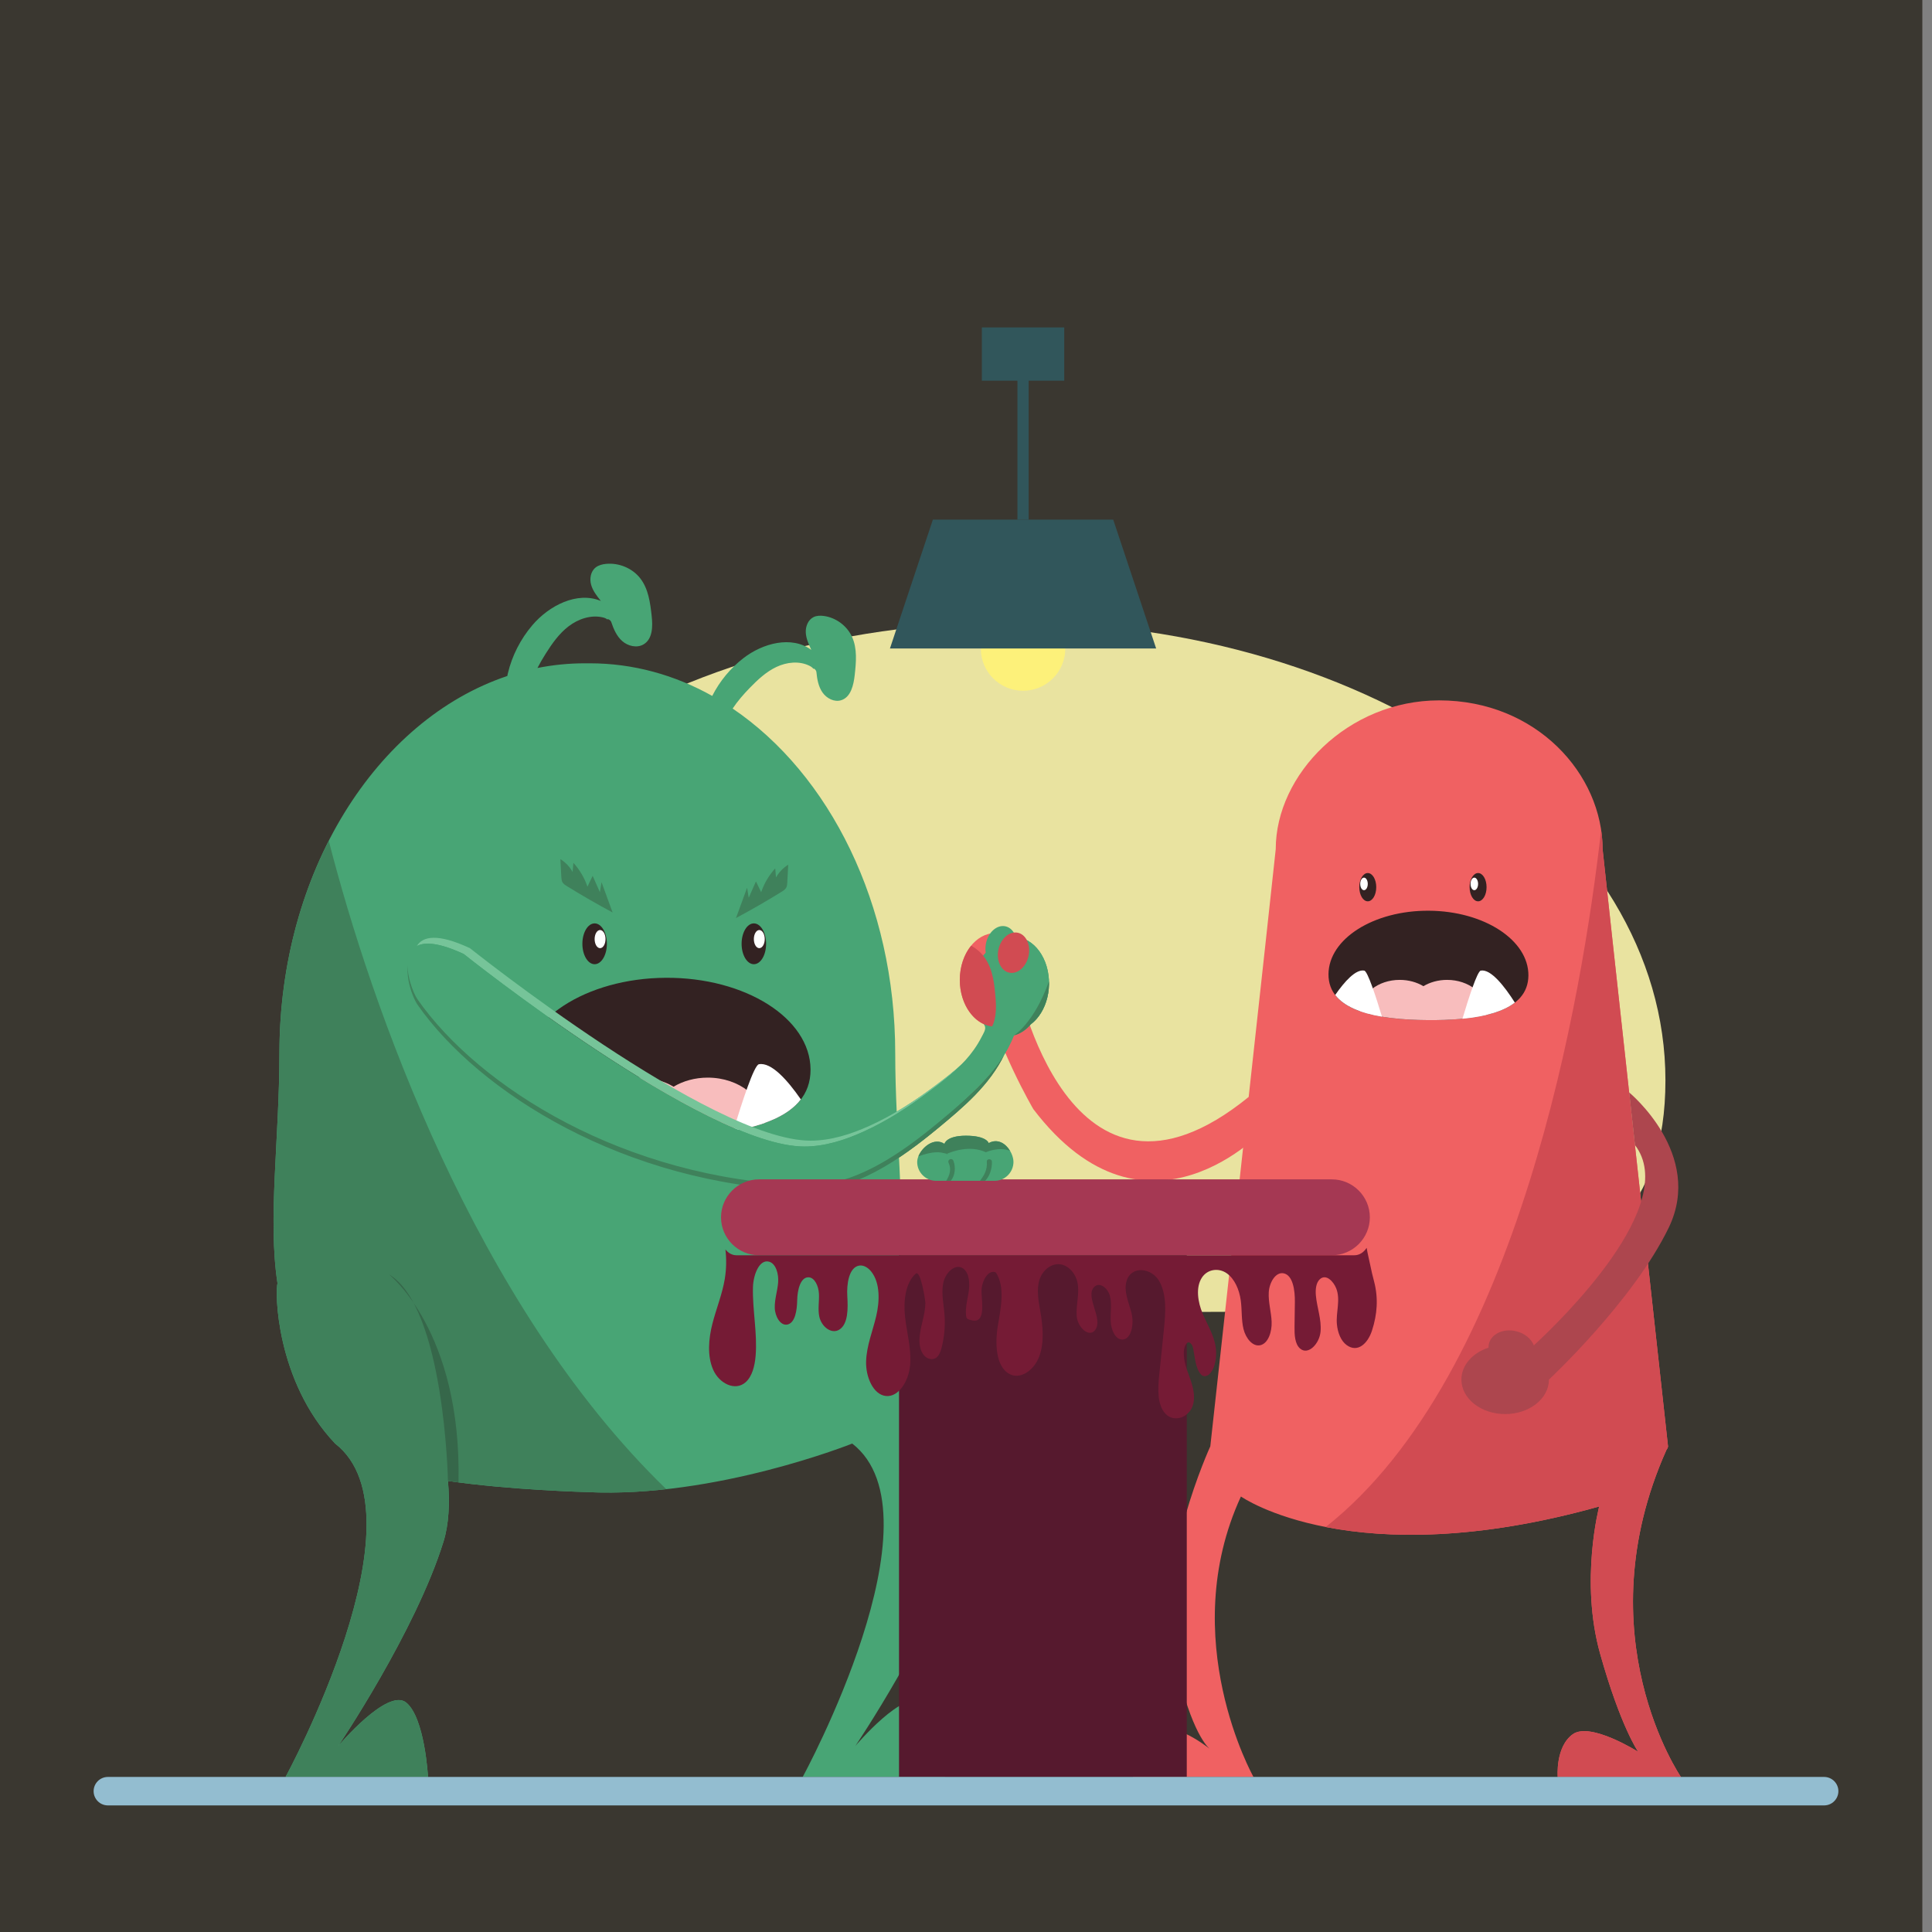 <?xml version="1.0" encoding="iso-8859-1"?>
<!-- Generator: Adobe Illustrator 21.1.0, SVG Export Plug-In . SVG Version: 6.00 Build 0)  -->
<svg version="1.1" id="Layer_1" xmlns="http://www.w3.org/2000/svg" xmlns:xlink="http://www.w3.org/1999/xlink" x="0px" y="0px"
	 viewBox="0 0 200 200" style="enable-background:new 0 0 200 200;" xml:space="preserve">
<rect x="0" y="0" width="200" height="200" fill="#808080" stroke="none"/>
<rect x="-4" y="-10" style="fill:#3A3730;" width="203" height="210"/>
<path id="XMLID_349_" style="fill:#E9E3A0;" d="M172.405,111.837c0,26.201-27.436,23.923-64.711,23.923s-70.275,2.277-70.275-23.923
	s30.218-47.44,67.493-47.44S172.405,85.636,172.405,111.837z"/>
<g id="XMLID_309_">
	<g id="XMLID_320_">
		<path id="XMLID_335_" style="fill:#F06162;" d="M172.504,150.106c0.118-0.164,0.169-0.294,0.169-0.381
			c0,0-6.773-61.596-6.773-61.821c0-7.738-6.838-15.402-16.918-15.402c-9.441,0-16.918,7.663-16.918,15.402
			c0,0.225-6.773,61.821-6.773,61.821s-5.681,12.36-3.859,21.21c1.605,7.793,3.376,9.733,3.776,10.085
			c-0.587-0.461-4.208-3.188-6.118-1.755c-2.082,1.562-1.822,4.685-1.822,4.685h12.494c0,0-8.069-14.337-1.301-29.033
			c0,0,11.579,8.182,37.087,1.035c0,0-2.02,7.696,0.098,15.244s3.94,10.151,3.94,10.151s-4.946-3.124-6.768-1.822
			c-1.822,1.301-1.562,4.425-1.562,4.425h12.754C174.011,183.949,163.926,169.314,172.504,150.106z"/>
		<path id="XMLID_321_" style="fill:#332222;" d="M158.22,100.98c-0.023,3.666-4.662,4.658-10.377,4.622
			c-5.715-0.036-10.341-1.085-10.318-4.751c0.023-3.666,4.674-6.609,10.389-6.574S158.243,97.314,158.22,100.98z"/>
		<ellipse id="XMLID_327_" style="fill:#332222;" cx="141.591" cy="91.84" rx="0.878" ry="1.464"/>
		<ellipse id="XMLID_331_" style="fill:#FFFFFF;" cx="141.201" cy="91.502" rx="0.39" ry="0.65"/>
		<ellipse id="XMLID_332_" style="fill:#332222;" cx="153.011" cy="91.84" rx="0.878" ry="1.464"/>
		<ellipse id="XMLID_334_" style="fill:#FFFFFF;" cx="152.621" cy="91.502" rx="0.39" ry="0.65"/>
		<path id="XMLID_336_" style="fill:#F8BDBD;" d="M153.889,104.691c0-1.797-1.829-3.254-4.086-3.254
			c-0.921,0-1.77,0.243-2.453,0.652c-0.683-0.409-1.533-0.652-2.453-0.652c-2.256,0-4.085,1.456-4.086,3.252
			c1.843,0.649,4.314,0.896,7.033,0.913c2.244,0.014,4.32-0.132,6.017-0.534C153.879,104.944,153.889,104.818,153.889,104.691z"/>
		<path id="XMLID_338_" style="fill:#FFFFFF;" d="M138.22,103c0.905,1.181,2.638,1.877,4.841,2.247
			c-0.619-2.055-1.482-4.704-1.832-4.769C140.345,100.313,139.19,101.601,138.22,103z"/>
		<path id="XMLID_348_" style="fill:#FFFFFF;" d="M156.819,103.789c-1.051-1.655-2.482-3.507-3.532-3.311
			c-0.363,0.068-1.274,2.903-1.896,4.984C153.689,105.24,155.606,104.732,156.819,103.789z"/>
		<path id="XMLID_333_" style="fill:#D14B52;" d="M172.504,150.106c0.118-0.164,0.169-0.294,0.169-0.381
			c0,0-6.773-61.596-6.773-61.821c0-0.666-0.052-1.331-0.151-1.991c-1.919,16.985-8.432,56.292-28.509,72.163
			c6.079,1.184,15.412,1.489,28.306-2.124c0,0-2.02,7.696,0.098,15.244s3.94,10.151,3.94,10.151s-4.946-3.124-6.768-1.822
			c-1.822,1.301-1.562,4.425-1.562,4.425h12.754C174.011,183.949,163.926,169.314,172.504,150.106z"/>
	</g>
	<path id="XMLID_226_" style="fill:#F06162;" d="M131.022,116.778c0,0-12.272,13.499-24.053-1.964c0,0-3.927-6.738-4.909-11.96
		l3.191-1.418c0,0,5.32,27.305,24.014,12.119L131.022,116.778z"/>
	<ellipse id="XMLID_210_" style="fill:#F06162;" cx="103.041" cy="101.437" rx="3.682" ry="4.844"/>
	<path id="XMLID_258_" style="fill:#AD464E;" d="M168.65,113.088l0.597,5.443c4.72,6.137-7.633,18.13-10.463,20.743
		c-0.262-0.678-0.952-1.259-1.852-1.47c-1.306-0.306-2.561,0.28-2.802,1.31c-0.031,0.131-0.043,0.263-0.04,0.395
		c-1.646,0.535-2.805,1.812-2.805,3.303c0,1.973,2.028,3.572,4.53,3.572c2.502,0,4.53-1.599,4.53-3.572
		c0,0,8.72-8.116,12.402-15.725C176.428,119.478,168.65,113.088,168.65,113.088z"/>
	<path id="XMLID_313_" style="fill:#3F815B;" d="M97.691,115.662c-3.765,3.108-8.659,6.603-13.784,6.427
		c-18.577-0.638-33.677-10.133-40.043-19.234c-0.472-0.675-1.255-2.722-0.981-4.187c-1.442,1.178-0.277,4.46,0.347,5.352
		c6.366,9.1,21.466,18.596,40.043,19.234c5.125,0.176,10.019-3.319,13.784-6.427c2.671-2.205,5.404-4.509,6.915-7.664
		C102.4,111.737,100.022,113.737,97.691,115.662z"/>
	<path id="XMLID_314_" style="fill:#48A575;" d="M105.008,96.989c-1.458-0.029-2.741,1.062-3.369,2.668l0,0
		c-0.247,0.633-0.393,1.345-0.408,2.101c-0.019,0.956,0.173,1.928,0.607,2.784c0.187,0.368,0.609,0.718,0.751,1.078
		c0.135,0.344-0.185,0.809-0.36,1.156c-0.115,0.227-0.24,0.444-0.369,0.657c0,0,0,0,0,0c-1.237,2.04-3.083,3.482-4.986,4.915
		c-2.153,1.62-4.439,3.105-6.901,4.213c-1.899,0.855-3.964,1.518-6.066,1.518c-10.309,0-35.262-19.927-35.262-19.927
		c-4.064-1.895-5.479-1.002-5.762,0.515l0,0c-0.274,1.465,0.509,3.512,0.981,4.187c6.366,9.1,21.466,18.596,40.043,19.234
		c5.125,0.176,10.019-3.319,13.784-6.427c2.331-1.924,4.709-3.924,6.281-6.499l0,0c0.267-0.436,0.51-0.889,0.726-1.361h0
		c0.169-0.368,0.322-0.748,0.455-1.141c0.935-0.093,1.778-0.645,2.396-1.487h0c0.625-0.851,1.019-1.999,1.045-3.268
		C108.646,99.231,107.041,97.03,105.008,96.989z"/>
	<path id="XMLID_315_" style="fill:#48A575;" d="M104.064,108.409L104.064,108.409c-0.216,0.472-0.459,0.925-0.726,1.361l0,0
		c-0.77,1.261-1.734,2.384-2.79,3.427c1.304-1.215,2.503-2.526,3.424-4.035l0,0c0.267-0.436,0.51-0.889,0.726-1.361h0
		c0.092-0.201,0.178-0.406,0.26-0.613c-0.144,0.037-0.29,0.065-0.439,0.08C104.386,107.661,104.233,108.04,104.064,108.409z"/>
	<g id="XMLID_304_">
		<g id="XMLID_259_">
			<g id="XMLID_271_">
				<path id="XMLID_273_" style="fill:#48A575;" d="M34.702,149.443c-0.004-0.003-0.008-0.005-0.011-0.009
					c-6.179-6.514-6.225-15.87-5.962-16.569c-1.03-6.677,0.196-14.91,0.196-23.817c0-18.759,10.015-34.529,23.59-39.069
					c0.019-0.096,0.04-0.192,0.062-0.287c0.431-1.811,1.304-3.526,2.527-4.965c1.726-2.031,4.632-3.539,7.096-2.518
					c-0.41-0.513-0.829-1.043-1.006-1.671c-0.177-0.628-0.054-1.387,0.474-1.799c0.298-0.233,0.685-0.329,1.064-0.367
					c1.344-0.132,2.73,0.451,3.54,1.488c0.852,1.091,1.038,2.531,1.189,3.9c0.119,1.073,0.111,2.399-0.852,2.953
					c-0.685,0.394-1.601,0.171-2.186-0.34c-0.584-0.511-0.901-1.247-1.144-1.975c-0.088-0.265-0.48-0.381-0.388-0.252
					c-0.137-0.132-0.333-0.199-0.524-0.242c-1.212-0.274-2.516,0.174-3.504,0.929c-0.988,0.755-1.71,1.786-2.367,2.826
					c-0.302,0.479-0.596,0.977-0.859,1.49c1.601-0.319,3.242-0.485,4.914-0.485c0.083,0,0.167,0.001,0.25,0.002
					c0.083-0.001,0.167-0.002,0.25-0.002c4.509,0,8.798,1.205,12.679,3.377c0.77-1.523,1.883-2.871,3.233-3.914
					c2.005-1.548,4.981-2.348,7.024-0.852c-0.269-0.573-0.542-1.165-0.573-1.797c-0.031-0.632,0.24-1.323,0.809-1.599
					c0.322-0.156,0.696-0.164,1.051-0.117c1.258,0.165,2.406,1.014,2.931,2.17c0.552,1.215,0.422,2.617,0.275,3.944
					c-0.115,1.041-0.399,2.293-1.397,2.609c-0.71,0.225-1.502-0.183-1.931-0.792c-0.429-0.609-0.565-1.373-0.636-2.114
					c-0.026-0.269-0.36-0.464-0.303-0.322c-0.098-0.154-0.263-0.26-0.429-0.342c-1.053-0.52-2.341-0.377-3.403,0.123
					c-1.063,0.501-1.939,1.32-2.757,2.162c-0.639,0.658-1.269,1.376-1.781,2.148c10.011,6.779,16.831,20.224,16.831,35.703
					c0,8.259,1.054,15.938,0.386,22.335c0,0,9.265,18.909,6.38,28.205c-2.885,9.296-10.899,21.156-10.899,21.156
					s5.129-6.09,7.052-4.488c1.923,1.603,2.244,7.693,2.244,7.693H83.093c0,0,14.745-27.041,5.129-34.516
					c0,0-14.133,5.667-27.421,5.026c0,0-8.122-0.214-14.428-1.158c0.198,2.319,0.096,4.484-0.463,6.287
					c-2.885,9.296-10.899,21.156-10.899,21.156s5.129-6.09,7.052-4.488c1.923,1.603,2.244,7.693,2.244,7.693H29.561
					C29.561,183.949,44.293,156.933,34.702,149.443z"/>
				<path id="XMLID_274_" style="fill:#48A575;" d="M84.215,69.253c0.012,0.02,0.024,0.04,0.034,0.061
					C84.231,69.289,84.221,69.269,84.215,69.253z"/>
				<path id="XMLID_286_" style="fill:#48A575;" d="M62.891,64.145c0.017,0.017,0.034,0.034,0.049,0.053
					C62.916,64.177,62.901,64.16,62.891,64.145z"/>
			</g>
			<path id="XMLID_257_" style="fill:#3F815B;" d="M28.926,109.048c0-8.121,1.878-15.682,5.108-22.014
				c4.324,16.884,15.102,47.924,34.938,67.125c-2.673,0.297-5.44,0.432-8.172,0.301c0,0-8.122-0.214-14.428-1.158
				c0.198,2.319,0.096,4.484-0.463,6.287c-2.885,9.296-10.899,21.156-10.899,21.156s5.129-6.09,7.052-4.488
				c1.923,1.603,2.244,7.693,2.244,7.693H29.561c0,0,14.732-27.016,5.141-34.507c-0.004-0.003-0.008-0.005-0.011-0.009
				c-6.179-6.514-6.225-15.87-5.962-16.569C27.7,126.188,28.926,117.955,28.926,109.048z"/>
			<path id="XMLID_260_" style="fill:#36674A;" d="M40.252,131.912c0,0,7.546,5.87,7.212,21.543c-0.369-0.049-0.734-0.1-1.092-0.154
				C46.373,153.301,46.022,135.33,40.252,131.912z"/>
			<g id="XMLID_228_">
				<path id="XMLID_269_" style="fill:#332222;" d="M54.037,110.894c0.033,5.291,6.729,6.723,14.977,6.672S83.94,116,83.907,110.708
					c-0.033-5.291-6.746-9.539-14.995-9.488S54.004,105.603,54.037,110.894z"/>
				<ellipse id="XMLID_268_" style="fill:#332222;" cx="78.039" cy="97.702" rx="1.268" ry="2.113"/>
				<ellipse id="XMLID_267_" style="fill:#FFFFFF;" cx="78.602" cy="97.215" rx="0.563" ry="0.938"/>
				<ellipse id="XMLID_266_" style="fill:#332222;" cx="61.556" cy="97.702" rx="1.268" ry="2.113"/>
				<ellipse id="XMLID_265_" style="fill:#FFFFFF;" cx="62.119" cy="97.215" rx="0.563" ry="0.938"/>
				<path id="XMLID_264_" style="fill:#F8BDBD;" d="M60.288,116.251c0-2.594,2.64-4.696,5.897-4.696c1.329,0,2.555,0.35,3.541,0.941
					c0.986-0.591,2.212-0.941,3.541-0.941c3.256,0,5.896,2.101,5.897,4.694c-2.66,0.936-6.226,1.293-10.151,1.318
					c-3.238,0.02-6.235-0.19-8.685-0.771C60.303,116.616,60.288,116.435,60.288,116.251z"/>
				<path id="XMLID_263_" style="fill:#FFFFFF;" d="M82.905,113.81c-1.307,1.705-3.807,2.709-6.987,3.243
					c0.894-2.966,2.138-6.789,2.644-6.883C79.838,109.932,81.505,111.791,82.905,113.81z"/>
				<path id="XMLID_261_" style="fill:#FFFFFF;" d="M56.059,114.949c1.516-2.389,3.582-5.062,5.097-4.779
					c0.523,0.098,1.839,4.191,2.737,7.193C60.577,117.043,57.81,116.31,56.059,114.949z"/>
				<path id="XMLID_227_" style="fill:#3F815B;" d="M63.427,94.464c-1.606-0.859-3.184-1.768-4.733-2.727
					c-0.183-0.114-0.375-0.236-0.477-0.426c-0.088-0.162-0.099-0.353-0.109-0.537c-0.033-0.613-0.066-1.225-0.098-1.838
					c0.525,0.325,0.965,0.786,1.266,1.325c0.027-0.314,0.055-0.628,0.082-0.942c0.646,0.711,1.145,1.556,1.455,2.466
					c0.18-0.373,0.36-0.746,0.54-1.119c0.249,0.565,0.499,1.13,0.748,1.695c0.056-0.346,0.113-0.693,0.169-1.039
					c0.37,1.011,0.739,2.021,1.109,3.032"/>
				<path id="XMLID_230_" style="fill:#3F815B;" d="M76.181,95.04c1.606-0.859,3.184-1.768,4.733-2.727
					c0.183-0.114,0.375-0.236,0.477-0.426c0.088-0.162,0.099-0.353,0.109-0.537c0.033-0.613,0.066-1.225,0.098-1.838
					c-0.525,0.325-0.965,0.786-1.266,1.325c-0.027-0.314-0.055-0.628-0.082-0.942c-0.646,0.711-1.145,1.556-1.455,2.465
					c-0.18-0.373-0.36-0.746-0.54-1.119c-0.249,0.565-0.499,1.13-0.748,1.695c-0.056-0.346-0.113-0.693-0.169-1.039
					c-0.37,1.011-0.739,2.021-1.109,3.032"/>
			</g>
		</g>
		<path id="XMLID_312_" style="fill:#3F815B;" d="M97.691,115.662c-3.765,3.108-8.659,6.603-13.784,6.427
			c-18.577-0.638-33.677-10.133-40.043-19.234c-0.472-0.675-1.255-2.722-0.981-4.187l0,0c-1.442,1.178-0.277,4.46,0.347,5.352
			c6.366,9.1,21.466,18.596,40.043,19.234c5.125,0.176,10.019-3.319,13.784-6.427c2.671-2.205,5.404-4.509,6.915-7.664l0,0
			C102.4,111.737,100.022,113.737,97.691,115.662z"/>
		<path id="XMLID_310_" style="fill:#76C499;" d="M48.011,98.761c0,0,24.953,19.927,35.262,19.927c2.102,0,4.167-0.663,6.066-1.518
			c2.462-1.108,4.748-2.593,6.901-4.213c1.137-0.856,2.253-1.716,3.232-2.705c-0.815,0.742-1.699,1.421-2.597,2.097
			c-2.153,1.62-4.439,3.105-6.901,4.213c-1.899,0.855-3.964,1.518-6.066,1.518c-10.309,0-35.262-19.927-35.262-19.927
			c-3.345-1.56-4.895-1.23-5.496-0.219C43.994,97.484,45.494,97.587,48.011,98.761z"/>
		<path id="XMLID_306_" style="fill:#48A575;" d="M105.008,96.989c-0.975-0.019-1.87,0.464-2.545,1.265
			c-0.619,0.472-1.129,1.169-1.458,2.011c-0.247,0.633-0.393,1.346-0.408,2.101c-0.019,0.956,0.173,1.928,0.607,2.784
			c0.187,0.368,0.609,0.718,0.751,1.078c0.135,0.344-0.185,0.809-0.36,1.156c-0.115,0.227-0.24,0.444-0.369,0.657l0,0
			c-0.498,0.821-1.095,1.545-1.755,2.211c-0.978,0.988-2.094,1.849-3.232,2.705c-2.153,1.62-4.439,3.105-6.901,4.213
			c-1.899,0.855-3.964,1.518-6.066,1.518c-10.309,0-35.262-19.927-35.262-19.927c-2.517-1.174-4.017-1.277-4.862-0.826
			c-0.519,0.277-0.792,0.764-0.9,1.341c-0.274,1.465,0.509,3.512,0.981,4.187c6.366,9.1,21.466,18.596,40.043,19.234
			c5.125,0.176,10.019-3.319,13.784-6.427c1.189-0.982,2.39-1.984,3.491-3.071c1.056-1.044,2.02-2.167,2.79-3.427l0,0
			c0.267-0.436,0.51-0.889,0.726-1.361h0c0.169-0.368,0.322-0.748,0.455-1.141c0.149-0.015,0.295-0.042,0.439-0.08
			c0.67-0.174,1.278-0.587,1.768-1.169c0.303-0.231,0.58-0.515,0.822-0.845h0c0.625-0.851,1.019-1.999,1.045-3.268
			C108.646,99.231,107.041,97.03,105.008,96.989z"/>
		
			<ellipse id="XMLID_303_" transform="matrix(0.21 -0.978 0.978 0.21 -13.992 178.721)" style="fill:#48A575;" cx="103.628" cy="98.021" rx="2.113" ry="1.594"/>
		<path id="XMLID_316_" style="fill:#3F815B;" d="M106.726,106.019c0.303-0.231,0.58-0.515,0.822-0.845h0
			c0.625-0.851,1.019-1.999,1.045-3.268c0.002-0.107,0.001-0.213-0.003-0.319c-1.562,4.368-3.633,5.602-3.633,5.602
			C105.628,107.014,106.236,106.601,106.726,106.019z"/>
	</g>
	<path id="XMLID_231_" style="fill:#D14B52;" d="M102.703,106.26c0.41-0.796,0.441-1.911,0.365-2.854
		c-0.118-1.454-0.26-2.98-1.076-4.19c-0.372-0.55-0.881-0.999-1.461-1.32c-0.72,0.884-1.171,2.143-1.171,3.541
		C99.36,103.962,100.828,106.035,102.703,106.26z"/>
	
		<ellipse id="XMLID_305_" transform="matrix(0.21 -0.978 0.978 0.21 -13.629 180.502)" style="fill:#D14B52;" cx="104.912" cy="98.687" rx="2.113" ry="1.594"/>
	<g id="XMLID_381_">
		<path id="XMLID_319_" style="fill:#A53853;" d="M137.878,129.944h-59.31c-2.16,0-3.928-1.767-3.928-3.928v0
			c0-2.16,1.767-3.928,3.928-3.928h59.31c2.16,0,3.928,1.767,3.928,3.928v0C141.806,128.177,140.039,129.944,137.878,129.944z"/>
		<rect id="XMLID_328_" x="93.066" y="129.944" style="fill:#56192E;" width="29.788" height="54.005"/>
		<path id="XMLID_322_" style="fill:#751B35;" d="M142.248,132.668c-0.148-0.568-0.292-1.134-0.402-1.715
			c-0.07-0.368-0.263-1.109-0.372-1.78c-0.293,0.467-0.751,0.771-1.265,0.771H76.238c-0.056,0-0.111-0.004-0.165-0.011
			c-0.012-0.001-0.023-0.005-0.034-0.006c-0.043-0.007-0.085-0.014-0.126-0.024c-0.01-0.003-0.02-0.007-0.03-0.01
			c-0.042-0.012-0.084-0.025-0.125-0.041c-0.007-0.003-0.013-0.006-0.02-0.009c-0.044-0.018-0.087-0.038-0.129-0.06
			c-0.003-0.002-0.007-0.004-0.01-0.006c-0.045-0.025-0.089-0.051-0.132-0.081c-0.001,0-0.001-0.001-0.002-0.001
			c-0.137-0.094-0.262-0.213-0.37-0.351l0,0c0.119,1.012,0.1,2.048-0.066,3.05c-0.266,1.6-0.884,3.076-1.281,4.634
			c-0.397,1.559-0.553,3.33,0.079,4.766s2.282,2.25,3.36,1.294c0.68-0.604,0.947-1.693,1.033-2.719
			c0.197-2.368-0.337-4.743-0.274-7.122c0.034-1.282,0.663-2.929,1.678-2.636c0.703,0.203,0.997,1.269,0.927,2.153
			c-0.069,0.884-0.372,1.735-0.348,2.622c0.024,0.887,0.582,1.87,1.295,1.732c0.826-0.161,1.009-1.499,1.027-2.527
			c0.018-1.028,0.328-2.376,1.164-2.366c0.641,0.007,1.042,0.895,1.086,1.682s-0.122,1.591,0.032,2.356
			c0.216,1.075,1.261,1.88,2.067,1.386c0.937-0.575,0.915-2.189,0.838-3.473c-0.078-1.283,0.179-2.967,1.214-3.16
			c0.477-0.089,0.956,0.218,1.288,0.647c0.907,1.172,0.855,3.038,0.488,4.592c-0.366,1.554-0.99,3.046-1.044,4.662
			c-0.053,1.616,0.738,3.458,2.049,3.596c1.341,0.141,2.381-1.588,2.513-3.235c0.132-1.647-0.338-3.266-0.524-4.905
			c-0.187-1.639,0.008-3.552,1.098-4.523c0.507-0.451,1.003,2.786,0.999,3.046c-0.018,1.287-0.555,2.451-0.61,3.718
			c-0.026,0.606,0.104,1.25,0.457,1.676c0.353,0.425,0.955,0.559,1.352,0.198c0.266-0.241,0.397-0.643,0.495-1.03
			c0.253-1.007,0.36-2.073,0.306-3.126c-0.06-1.169-0.384-2.34-0.148-3.51c0.225-1.116,1.282-2.088,2.081-1.491
			c0.636,0.475,0.689,1.588,0.539,2.484c-0.131,0.783-0.337,1.536-0.261,2.347c0.01,0.11,0.027,0.226,0.088,0.307
			c0.063,0.085,0.159,0.115,0.25,0.142c0.252,0.074,0.514,0.147,0.766,0.074c0.898-0.26,0.472-2.319,0.497-3.093
			c0.034-1.019,0.717-2.228,1.491-1.861c0.96,1.472,0.523,3.607,0.209,5.454c-0.314,1.847-0.239,4.24,1.154,5.03
			c1.165,0.66,2.601-0.373,3.128-1.811c0.527-1.437,0.372-3.104,0.107-4.647c-0.19-1.11-0.427-2.301-0.064-3.344
			c0.338-0.973,1.212-1.622,2.07-1.538c0.858,0.084,1.637,0.895,1.846,1.922c0.228,1.124-0.182,2.304-0.086,3.457
			c0.096,1.153,1.281,2.276,1.915,1.42c0.874-1.18-1.104-3.453-0.095-4.458c0.553-0.551,1.42,0.134,1.625,0.973
			c0.205,0.838,0.026,1.74,0.072,2.614c0.046,0.874,0.488,1.869,1.2,1.868c0.949-0.001,1.243-1.643,0.955-2.754
			s-0.846-2.278-0.492-3.359c0.518-1.578,2.609-1.306,3.385,0.103c0.777,1.409,0.634,3.268,0.461,4.957
			c-0.162,1.58-0.324,3.16-0.486,4.739c-0.144,1.402-0.218,3.05,0.641,3.988c0.892,0.974,2.552,0.387,2.887-1.021
			c0.216-0.907-0.062-1.872-0.373-2.737c-0.31-0.865-0.665-1.762-0.604-2.707c0.029-0.454,0.358-1.355,0.821-0.669
			c0.092,0.137,0.129,0.315,0.164,0.488c0.173,0.868,0.223,1.992,0.815,2.61c0.23,0.24,0.595,0.171,0.835-0.054
			c0.635-0.597,0.791-1.842,0.671-2.746c-0.172-1.295-0.873-2.373-1.363-3.539c-0.49-1.166-0.743-2.695-0.071-3.715
			c0.591-0.896,1.745-1.02,2.561-0.451c0.816,0.569,1.306,1.685,1.461,2.822c0.134,0.981,0.05,2.006,0.283,2.958
			s0.952,1.857,1.747,1.67c0.819-0.193,1.204-1.4,1.164-2.424c-0.04-1.024-0.353-2.023-0.297-3.046
			c0.056-1.022,0.711-2.133,1.534-1.972c0.967,0.189,1.184,1.76,1.168,2.963c-0.012,0.861-0.023,1.723-0.035,2.585
			c-0.011,0.816,0.031,1.767,0.572,2.239c0.842,0.735,2.017-0.499,2.124-1.762c0.107-1.263-0.375-2.483-0.487-3.745
			c-0.053-0.603,0.013-1.3,0.408-1.664c0.647-0.596,1.412,0.225,1.696,0.937c0.476,1.195-0.046,2.479,0.075,3.737
			c0.081,0.846,0.408,1.701,1.004,2.137c1.152,0.844,2.196-0.176,2.624-1.49C142.577,136.056,142.695,134.384,142.248,132.668z"/>
	</g>
</g>
<g id="XMLID_311_">
	<polygon id="XMLID_337_" style="fill:#31565B;" points="110.171,33.895 101.641,33.895 101.641,39.411 105.324,39.411 
		105.324,53.791 106.488,53.791 106.488,39.411 110.171,39.411 	"/>
	<g id="XMLID_317_">
		<circle id="XMLID_330_" style="fill:#FDF17A;" cx="105.906" cy="67.133" r="4.374"/>
		<polygon id="XMLID_329_" style="fill:#31565B;" points="115.24,53.791 105.906,53.791 96.572,53.791 92.126,67.133 
			105.906,67.133 119.685,67.133 		"/>
	</g>
</g>
<path id="XMLID_350_" style="fill:#93BDD0;" d="M188.836,186.895H11.164c-0.81,0-1.473-0.663-1.473-1.473l0,0
	c0-0.81,0.663-1.473,1.473-1.473h177.672c0.81,0,1.473,0.663,1.473,1.473l0,0C190.309,186.232,189.646,186.895,188.836,186.895z"/>
<path id="XMLID_351_" style="fill:#48A575;" d="M102.96,122.236h-6.062c-1.074,0-1.952-0.879-1.952-1.952l0,0
	c0-1.074,1.555-2.716,2.823-1.871c0,0,0.164-0.846,2.229-0.846c2.148,0,2.353,0.764,2.353,0.764
	c1.391-0.764,2.562,0.879,2.562,1.952l0,0C104.912,121.357,104.034,122.236,102.96,122.236z"/>
<path id="XMLID_288_" style="fill:#3F815B;" d="M98.429,122.236c0.452-0.559,0.518-1.406,0.271-2.061
	c-0.137-0.365-0.664-0.152-0.498,0.21c0.302,0.658,0.115,1.274-0.251,1.851H98.429z"/>
<path id="XMLID_287_" style="fill:#3F815B;" d="M102.156,120.255c0.064,0.796-0.243,1.387-0.71,1.981h0.54
	c0.494-0.512,0.721-1.292,0.695-1.981C102.669,119.916,102.129,119.92,102.156,120.255z"/>
<g id="XMLID_289_">
	<path id="XMLID_291_" style="fill:#3F815B;" d="M104.559,119.136c-0.449-0.751-1.28-1.315-2.209-0.804c0,0-0.205-0.764-2.353-0.764
		c-2.065,0-2.229,0.846-2.229,0.846c-1.056-0.704-2.311,0.317-2.7,1.299c0.631-0.247,1.651-0.533,2.373-0.399
		c0.328,0.061,0.506,0.1,0.594,0.125c0.415-0.186,2.318-0.95,4.024-0.159C102.059,119.279,103.398,118.661,104.559,119.136z"/>
	<path id="XMLID_292_" style="fill:#3F815B;" d="M98.035,119.438c-0.054,0.024-0.084,0.039-0.084,0.039
		S98.245,119.497,98.035,119.438z"/>
</g>
</svg>
